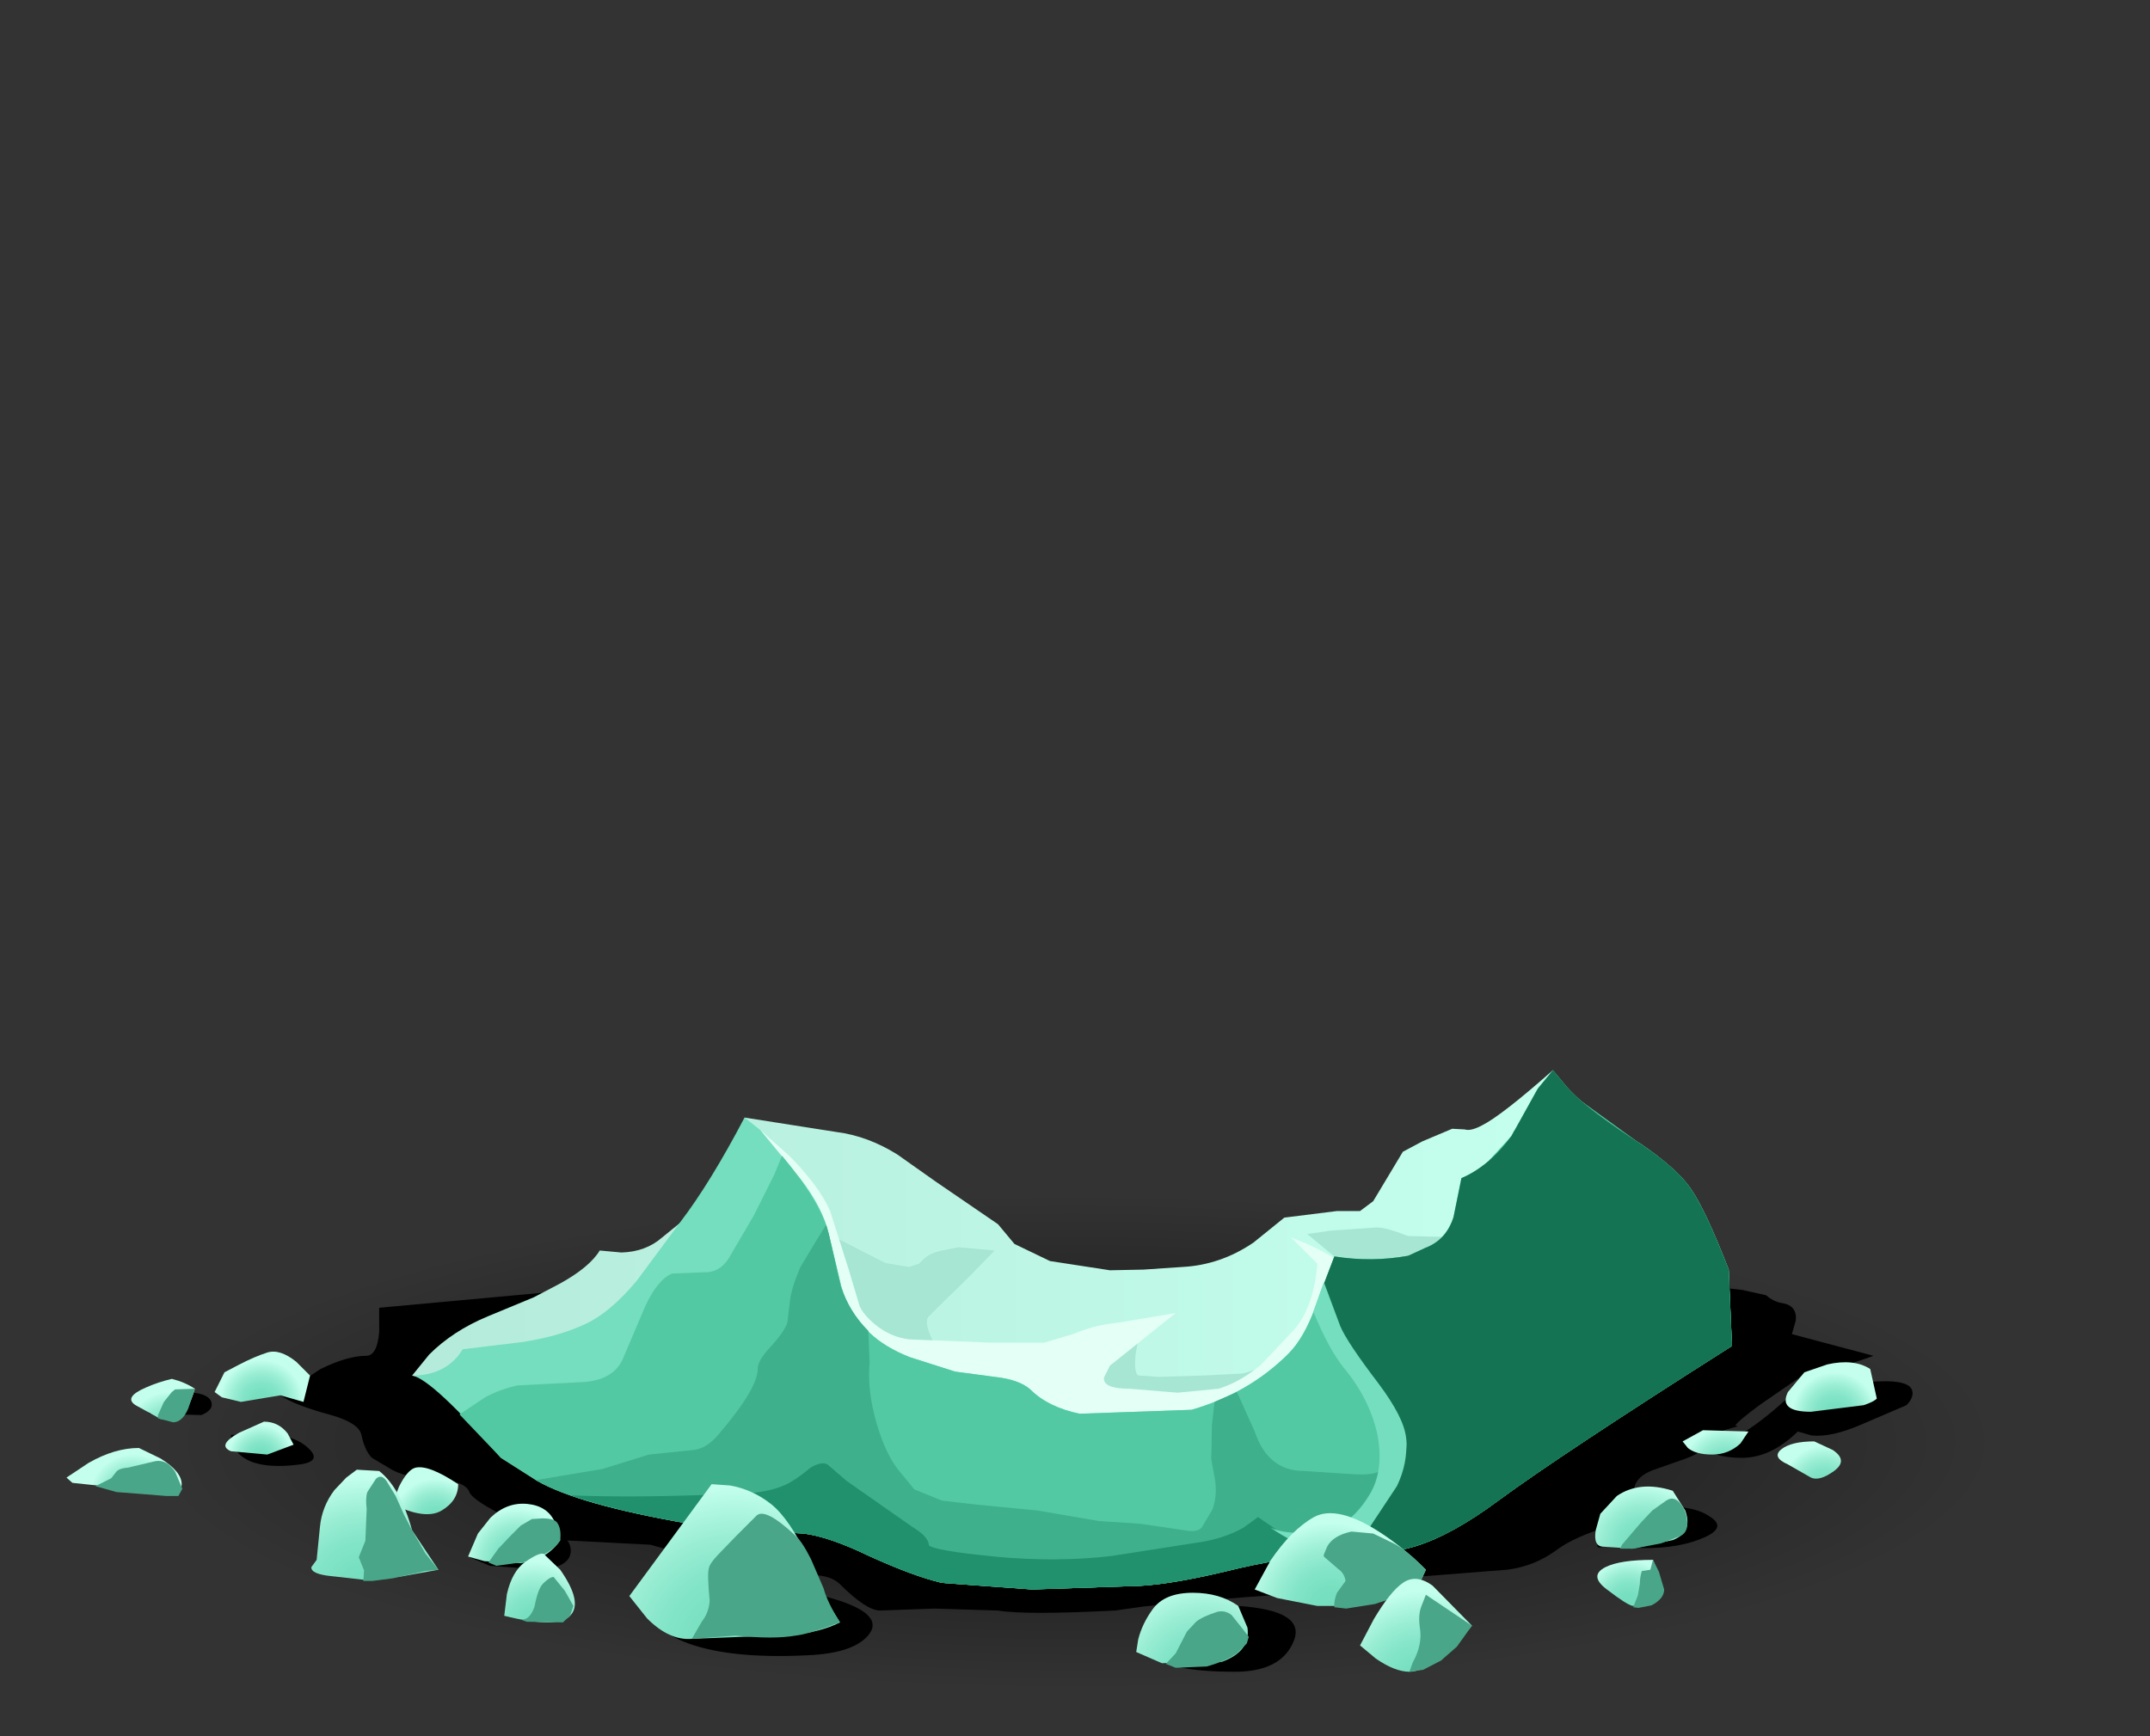 <?xml version="1.0" encoding="UTF-8" standalone="no"?>
<svg xmlns:xlink="http://www.w3.org/1999/xlink" height="131.9px" width="163.3px" xmlns="http://www.w3.org/2000/svg">
  <rect width="100%" height="100%" fill="#333333" stroke="none"/>
  <g transform="matrix(1.0, 0.0, 0.0, 1.0, 0.0, 0.0)">
    <use height="44.75" transform="matrix(1.0, 0.0, 0.0, 1.0, 0.0, 86.9)" width="163.3" xlink:href="#sprite0"/>
    <use height="26.8" transform="matrix(1.0, 0.0, 0.0, 1.0, 21.3, 95.7)" width="121.0" xlink:href="#sprite1"/>
    <use height="2.35" transform="matrix(1.0, 0.0, 0.0, 1.0, 10.8, 105.75)" width="5.3" xlink:href="#sprite2"/>
    <use height="2.35" transform="matrix(1.0, 0.0, 0.0, 1.0, 17.55, 109.0)" width="6.3" xlink:href="#sprite3"/>
    <use height="3.2" transform="matrix(1.0, 0.0, 0.0, 1.0, 35.55, 116.15)" width="7.8" xlink:href="#sprite4"/>
    <use height="5.25" transform="matrix(1.0, 0.0, 0.0, 1.0, 49.8, 120.55)" width="16.5" xlink:href="#sprite5"/>
    <use height="5.05" transform="matrix(1.0, 0.0, 0.0, 1.0, 87.15, 121.95)" width="11.25" xlink:href="#sprite6"/>
    <use height="3.15" transform="matrix(1.0, 0.0, 0.0, 1.0, 121.3, 114.45)" width="9.15" xlink:href="#sprite7"/>
    <use height="5.8" transform="matrix(1.0, 0.0, 0.0, 1.0, 129.05, 104.95)" width="16.2" xlink:href="#sprite8"/>
    <use height="39.45" transform="matrix(1.0, 0.0, 0.0, 1.0, 31.3, 81.3)" width="100.25" xlink:href="#shape9"/>
    <use height="36.95" transform="matrix(1.0, 0.0, 0.0, 1.0, 100.2, 81.3)" width="31.35" xlink:href="#sprite9"/>
    <use height="29.6" transform="matrix(1.0, 0.0, 0.0, 1.0, 5.05, 97.4)" width="137.5" xlink:href="#shape11"/>
  </g>
  <defs>
    <g id="sprite0" transform="matrix(1.0, 0.0, 0.0, 1.0, 0.0, 0.0)">
      <use height="44.75" transform="matrix(1.0, 0.0, 0.0, 1.0, 0.0, 0.0)" width="163.3" xlink:href="#shape0"/>
    </g>
    <g id="shape0" transform="matrix(1.0, 0.0, 0.0, 1.0, 0.0, 0.0)">
      <path d="M139.35 6.55 Q163.3 13.1 163.3 22.35 163.3 31.65 139.35 38.2 115.45 44.75 81.65 44.75 47.8 44.75 23.9 38.2 0.0 31.65 0.0 22.35 0.0 13.1 23.9 6.55 47.8 0.0 81.65 0.0 115.45 0.0 139.35 6.55" fill="url(#gradient0)" fill-rule="evenodd" stroke="none"/>
    </g>
    <radialGradient cx="0" cy="0" gradientTransform="matrix(0.086, 0.0, 0.0, -0.023, 81.4, 22.65)" gradientUnits="userSpaceOnUse" id="gradient0" r="819.2" spreadMethod="pad">
      <stop offset="0.0" stop-color="#000000" stop-opacity="0.62"/>
      <stop offset="1.0" stop-color="#000000" stop-opacity="0.0"/>
    </radialGradient>
    <g id="sprite1" transform="matrix(1.0, 0.0, 0.0, 1.0, 0.0, 0.0)">
      <use height="26.8" transform="matrix(1.0, 0.0, 0.0, 1.0, 0.0, 0.0)" width="121.0" xlink:href="#shape1"/>
    </g>
    <g id="shape1" transform="matrix(1.0, 0.0, 0.0, 1.0, 0.0, 0.0)">
      <path d="M112.85 2.7 Q113.4 3.2 114.1 3.3 115.2 3.5 115.1 4.6 L114.8 5.65 121.0 7.3 Q118.25 8.3 117.2 8.3 116.5 8.3 115.45 8.9 L112.4 11.0 Q110.7 12.25 110.5 12.6 L110.7 12.65 109.65 12.95 Q108.5 13.4 108.3 14.0 108.1 14.6 106.75 15.1 L104.2 16.0 Q103.05 16.45 102.85 17.25 L102.8 19.0 Q102.8 19.7 100.9 20.25 98.3 21.05 97.0 22.0 95.25 23.3 93.15 23.55 L83.6 24.3 77.75 25.2 78.3 25.3 77.8 25.3 73.1 25.65 68.85 26.0 65.5 26.35 63.4 26.65 Q56.55 27.0 54.5 26.65 L49.65 26.5 45.55 26.65 Q44.5 26.65 42.5 24.65 41.85 24.0 40.45 23.95 L38.35 24.0 35.75 23.65 33.9 23.3 28.1 21.65 21.25 21.3 Q20.05 20.95 17.55 19.75 14.6 18.3 14.35 17.65 14.15 17.05 12.9 16.8 L11.65 16.65 Q9.9 16.65 8.55 16.0 L6.95 15.05 Q6.4 14.5 6.15 13.3 5.95 12.4 3.85 11.8 1.05 11.05 0.0 10.3 L3.05 8.3 Q5.1 7.3 6.5 7.3 7.35 7.3 7.5 5.5 L7.5 3.65 36.3 1.0 Q47.75 -0.35 53.6 0.8 L56.9 1.5 60.3 1.3 73.85 0.4 86.45 0.05 99.55 0.95 111.05 2.3 112.85 2.7" fill="#000000" fill-rule="evenodd" stroke="none"/>
    </g>
    <g id="sprite2" transform="matrix(1.0, 0.0, 0.0, 1.0, 0.0, 0.0)">
      <use height="2.35" transform="matrix(1.0, 0.0, 0.0, 1.0, 0.0, 0.0)" width="5.3" xlink:href="#shape2"/>
    </g>
    <g id="shape2" transform="matrix(1.0, 0.0, 0.0, 1.0, 0.0, 0.0)">
      <path d="M4.5 1.75 L0.55 1.65 Q0.0 0.95 0.0 0.0 L3.0 0.0 Q5.0 0.0 5.25 0.75 5.45 1.35 4.5 1.75" fill="#000000" fill-rule="evenodd" stroke="none"/>
    </g>
    <g id="sprite3" transform="matrix(1.0, 0.0, 0.0, 1.0, -0.05, 0.0)">
      <use height="2.35" transform="matrix(1.0, 0.0, 0.0, 1.0, 0.05, 0.0)" width="6.3" xlink:href="#shape3"/>
    </g>
    <g id="shape3" transform="matrix(1.0, 0.0, 0.0, 1.0, -0.05, 0.0)">
      <path d="M5.3 2.25 Q1.85 2.7 0.6 1.4 0.0 0.75 0.05 0.0 L2.8 0.0 Q4.85 0.0 5.9 1.0 7.0 2.0 5.3 2.25" fill="#000000" fill-rule="evenodd" stroke="none"/>
    </g>
    <g id="sprite4" transform="matrix(1.0, 0.0, 0.0, 1.0, 0.0, 0.05)">
      <use height="3.2" transform="matrix(1.0, 0.0, 0.0, 1.0, 0.0, -0.05)" width="7.8" xlink:href="#shape4"/>
    </g>
    <g id="shape4" transform="matrix(1.0, 0.0, 0.0, 1.0, 0.0, 0.05)">
      <path d="M5.75 3.05 L1.65 2.75 0.0 2.05 Q4.5 -0.45 6.25 0.05 7.75 0.5 7.8 1.55 7.85 2.75 5.75 3.05" fill="#000000" fill-rule="evenodd" stroke="none"/>
    </g>
    <g id="sprite5" transform="matrix(1.0, 0.0, 0.0, 1.0, 0.0, 0.0)">
      <use height="5.25" transform="matrix(1.0, 0.0, 0.0, 1.0, 0.0, 0.0)" width="16.5" xlink:href="#shape5"/>
    </g>
    <g id="shape5" transform="matrix(1.0, 0.0, 0.0, 1.0, 0.0, 0.0)">
      <path d="M11.5 5.2 Q5.4 5.5 2.1 4.15 0.45 3.45 0.0 2.7 0.55 2.25 1.45 1.85 3.2 0.95 4.75 0.95 L7.15 0.15 Q8.7 -0.35 12.75 0.7 17.4 1.9 16.25 3.55 15.15 5.05 11.5 5.2" fill="#000000" fill-rule="evenodd" stroke="none"/>
    </g>
    <g id="sprite6" transform="matrix(1.0, 0.0, 0.0, 1.0, 0.0, 0.0)">
      <use height="5.05" transform="matrix(1.0, 0.0, 0.0, 1.0, 0.0, 0.0)" width="11.25" xlink:href="#shape6"/>
    </g>
    <g id="shape6" transform="matrix(1.0, 0.0, 0.0, 1.0, 0.0, 0.0)">
      <path d="M6.65 5.05 Q1.65 5.05 0.4 3.8 -0.2 3.2 0.15 2.55 -0.05 1.8 0.7 1.1 2.2 -0.25 6.9 0.05 12.1 0.4 11.1 2.75 10.15 5.05 6.65 5.05" fill="#000000" fill-rule="evenodd" stroke="none"/>
    </g>
    <g id="sprite7" transform="matrix(1.0, 0.0, 0.0, 1.0, 0.25, 0.05)">
      <use height="3.15" transform="matrix(1.0, 0.0, 0.0, 1.0, -0.25, -0.05)" width="9.15" xlink:href="#shape7"/>
    </g>
    <g id="shape7" transform="matrix(1.0, 0.0, 0.0, 1.0, 0.25, 0.05)">
      <path d="M8.0 2.25 Q6.05 3.15 3.2 3.1 L0.25 3.0 Q-0.85 3.35 0.55 1.7 1.85 0.15 4.25 0.0 7.0 -0.2 8.3 0.7 9.6 1.5 8.0 2.25" fill="#000000" fill-rule="evenodd" stroke="none"/>
    </g>
    <g id="sprite8" transform="matrix(1.0, 0.0, 0.0, 1.0, 0.0, 0.0)">
      <use height="5.8" transform="matrix(1.0, 0.0, 0.0, 1.0, 0.0, 0.0)" width="16.2" xlink:href="#shape8"/>
    </g>
    <g id="shape8" transform="matrix(1.0, 0.0, 0.0, 1.0, 0.0, 0.0)">
      <path d="M16.2 0.75 Q16.3 1.25 15.75 1.8 L12.25 3.3 Q10.05 4.25 8.55 4.1 L7.5 3.8 Q5.45 5.8 3.25 5.8 1.0 5.8 0.0 4.8 L1.75 4.55 Q3.5 4.3 7.5 0.55 L12.75 0.05 Q16.05 -0.25 16.2 0.75" fill="#000000" fill-rule="evenodd" stroke="none"/>
    </g>
    <g id="shape9" transform="matrix(1.0, 0.0, 0.0, 1.0, -31.3, -81.3)">
      <path d="M117.95 81.3 L118.8 85.5 Q118.8 93.75 118.05 94.75 L114.9 100.2 Q111.9 105.1 110.05 106.0 103.8 109.1 102.05 109.7 94.7 112.25 85.8 111.75 L61.75 109.4 46.3 107.25 31.3 104.5 32.6 102.9 Q34.4 101.1 37.05 100.0 L40.55 98.55 42.55 97.5 Q44.8 96.25 45.55 95.0 L47.2 95.15 Q49.05 95.1 50.3 94.0 L54.0 91.0 56.55 88.75 Q57.05 88.0 56.55 84.9 L63.55 86.0 Q65.9 86.3 68.15 87.7 L71.05 89.75 75.8 93.0 77.05 94.5 79.75 95.8 84.3 96.5 86.85 96.45 89.8 96.25 Q92.7 96.1 95.2 94.4 L97.55 92.5 101.55 92.0 103.3 92.0 104.3 91.25 106.55 87.5 108.05 86.7 110.3 85.75 111.25 85.8 Q111.7 85.95 112.55 85.5 114.05 84.75 117.95 81.3" fill="url(#gradient1)" fill-rule="evenodd" stroke="none"/>
      <path d="M108.3 105.5 Q103.5 105.8 96.7 107.4 L83.55 110.25 Q75.45 111.6 67.35 111.2 58.95 110.75 58.05 108.75 57.25 107.05 57.2 100.95 L57.3 95.25 58.3 95.0 Q59.0 92.9 59.4 92.7 60.2 92.25 62.95 93.75 L67.25 95.95 69.05 96.25 69.8 96.0 70.2 95.6 Q70.75 95.15 71.55 95.0 L72.8 94.75 75.55 95.0 73.45 97.15 71.3 99.25 70.5 100.05 Q70.2 100.5 70.8 101.75 71.3 102.75 71.1 103.65 71.2 104.3 73.8 105.5 76.9 106.95 78.35 107.1 79.7 107.2 80.3 106.25 L80.75 104.95 Q80.9 104.45 81.8 104.0 L83.2 103.0 84.8 102.0 86.55 101.25 86.25 102.9 Q86.1 104.5 86.55 104.5 L88.0 104.6 91.3 104.5 94.3 104.35 Q95.3 104.2 97.85 102.85 104.3 99.4 103.55 98.25 101.95 95.85 101.35 95.45 L99.3 93.75 101.0 93.5 104.55 93.25 Q105.3 93.25 106.95 93.9 L111.05 94.0 Q114.95 93.4 117.45 94.05 120.15 94.75 118.55 96.5 L115.75 101.75 Q113.55 105.2 108.3 105.5" fill="#a6e6d3" fill-rule="evenodd" stroke="none"/>
      <path d="M108.55 103.25 Q107.3 106.15 106.05 107.75 103.75 110.75 99.8 110.75 L76.05 108.9 Q56.9 106.95 56.05 105.75 54.25 103.65 53.35 102.15 51.75 99.4 52.55 97.0 53.8 93.25 57.75 85.85 L59.95 87.8 Q62.25 90.15 63.05 92.0 L64.45 96.4 65.3 99.25 Q65.7 100.05 66.7 100.8 67.8 101.6 69.05 101.75 L75.3 102.0 79.3 102.0 81.5 101.35 Q83.15 100.65 84.8 100.5 L89.3 99.75 84.3 103.75 83.85 104.65 Q83.75 105.5 85.8 105.5 L89.45 105.8 92.55 105.5 Q94.2 105.0 95.8 103.65 L98.3 101.0 Q99.8 99.25 100.05 96.0 L98.05 94.0 99.3 94.5 Q100.95 95.25 102.8 96.5 106.0 98.6 107.25 99.9 109.4 101.95 108.55 103.25" fill="#e3fff6" fill-rule="evenodd" stroke="none"/>
      <path d="M131.3 96.45 L131.55 102.25 Q118.55 110.5 113.8 114.0 110.3 116.6 107.55 117.45 104.95 118.25 100.55 118.25 97.6 118.25 93.0 119.4 88.35 120.5 85.8 120.5 L78.4 120.75 71.55 120.25 Q69.4 119.75 66.0 118.2 63.0 116.75 61.05 116.5 L57.45 116.3 52.3 115.75 Q43.95 114.3 40.8 112.5 L38.05 110.75 Q32.8 104.75 31.3 104.5 33.55 104.5 34.8 103.0 L35.15 102.5 39.7 101.95 Q42.3 101.55 44.2 100.7 46.25 99.85 48.4 97.25 L51.7 92.8 Q53.95 89.85 56.55 84.9 L57.75 85.85 60.8 89.55 Q62.5 91.75 62.95 93.75 L63.9 97.75 Q64.5 99.75 66.05 101.25 67.2 102.35 69.1 103.1 L72.55 104.2 75.55 104.6 Q77.4 104.8 78.25 105.55 79.6 106.9 82.0 107.4 L90.5 107.1 Q94.85 105.85 97.85 102.85 99.05 101.65 99.9 99.3 L101.35 95.45 Q104.2 95.9 106.95 95.4 L108.25 94.8 Q109.85 94.2 110.4 92.45 L111.0 89.5 Q113.1 88.6 114.8 86.3 L116.8 82.7 117.95 81.3 118.95 82.5 Q120.15 83.95 123.85 86.4 127.35 88.65 128.45 90.35 129.55 91.95 131.3 96.45" fill="#74debe" fill-rule="evenodd" stroke="none"/>
      <path d="M131.3 96.45 L131.55 102.25 Q118.55 110.5 113.8 114.0 110.3 116.6 107.55 117.45 104.95 118.25 100.55 118.25 97.6 118.25 93.0 119.4 88.35 120.5 85.8 120.5 L78.4 120.75 71.55 120.25 Q69.4 119.75 66.0 118.2 63.0 116.75 61.05 116.5 L57.45 116.3 52.3 115.75 Q43.95 114.3 40.8 112.5 L38.05 110.75 34.9 107.45 36.85 106.15 Q37.95 105.55 39.3 105.25 L44.15 105.0 Q46.55 104.9 47.3 103.25 L49.0 99.25 Q49.95 97.2 51.05 96.75 L53.5 96.65 Q54.8 96.7 55.55 95.25 L57.25 92.35 58.8 89.25 59.4 87.8 Q62.4 91.4 62.95 93.75 L63.9 97.75 Q64.5 99.75 66.05 101.25 67.2 102.35 69.1 103.1 L72.55 104.2 75.55 104.6 Q77.4 104.8 78.25 105.55 79.6 106.9 82.0 107.4 L90.5 107.1 Q94.85 105.85 97.85 102.85 99.05 101.65 99.9 99.3 L101.35 95.45 Q104.2 95.9 106.95 95.4 L107.65 95.15 108.05 95.75 108.9 96.3 Q109.95 96.35 111.05 94.0 112.45 91.0 113.15 88.1 L114.8 86.3 115.0 85.9 116.55 85.0 118.35 84.8 Q119.55 84.75 119.9 83.5 L124.45 86.8 Q127.35 88.75 128.45 90.35 129.55 91.95 131.3 96.45" fill="#52c9a2" fill-rule="evenodd" stroke="none"/>
      <path d="M131.3 96.45 L131.55 102.25 Q118.55 110.5 113.8 114.0 110.3 116.6 107.55 117.45 104.95 118.25 100.55 118.25 97.6 118.25 93.0 119.4 88.35 120.5 85.8 120.5 L78.4 120.75 71.55 120.25 Q69.4 119.75 66.0 118.2 63.0 116.75 61.05 116.5 L57.45 116.3 52.3 115.75 Q43.95 114.3 40.8 112.5 L40.65 112.45 45.75 111.6 49.3 110.5 52.7 110.15 Q53.65 110.05 54.55 109.0 57.55 105.5 57.55 104.0 57.55 103.35 58.5 102.35 59.55 101.2 59.8 100.5 L60.0 98.85 Q60.1 97.85 60.8 96.25 L62.0 94.25 62.75 93.05 62.95 93.75 63.85 97.7 Q64.5 99.65 65.95 101.1 L66.05 103.5 Q65.85 105.65 66.6 108.2 67.3 110.55 68.3 111.75 L69.45 113.15 71.55 114.0 74.15 114.3 78.8 114.75 83.45 115.55 86.55 115.75 89.95 116.25 Q91.0 116.45 91.3 116.0 L92.1 114.65 Q92.45 113.65 92.3 112.5 L92.0 110.85 92.05 108.25 92.25 106.5 93.95 105.75 95.3 108.75 Q96.3 111.75 99.05 111.75 L102.9 112.0 Q104.75 112.1 105.05 111.5 L106.1 110.0 106.8 109.25 109.05 107.5 111.3 107.5 Q116.05 104.25 116.55 103.0 116.85 102.2 117.5 101.4 L118.05 100.75 118.25 99.9 118.8 98.5 119.0 96.55 Q119.35 94.65 121.3 92.5 123.9 89.7 124.5 86.8 127.35 88.75 128.45 90.35 129.55 91.95 131.3 96.45" fill="#3eb08b" fill-rule="evenodd" stroke="none"/>
      <path d="M131.55 101.9 L131.55 102.25 Q118.55 110.5 113.8 114.0 110.3 116.6 107.55 117.45 104.95 118.25 100.55 118.25 97.6 118.25 93.0 119.4 88.35 120.5 85.8 120.5 L78.4 120.75 71.55 120.25 Q69.4 119.75 66.0 118.2 63.0 116.75 61.05 116.5 L57.45 116.3 52.3 115.75 Q46.85 114.8 43.35 113.6 48.35 113.8 55.3 113.5 58.15 113.5 59.65 112.8 60.5 112.4 61.55 111.5 62.4 111.0 62.85 111.25 L64.3 112.5 69.3 116.0 Q70.55 116.75 70.55 117.4 71.0 117.8 75.55 118.25 80.25 118.7 84.45 118.2 L90.55 117.25 Q92.9 116.95 94.45 116.05 L95.55 115.25 97.6 116.65 Q100.25 117.85 103.55 116.75 L108.0 115.2 110.55 113.25 Q114.15 110.3 118.3 107.75 122.2 105.35 124.55 103.0 126.05 101.5 127.3 101.25 L128.55 101.5 131.55 101.9" fill="#21916d" fill-rule="evenodd" stroke="none"/>
    </g>
    <linearGradient gradientTransform="matrix(0.053, 0.0, 0.0, -0.053, 75.05, 96.6)" gradientUnits="userSpaceOnUse" id="gradient1" spreadMethod="pad" x1="-819.2" x2="819.2">
      <stop offset="0.024" stop-color="#b5ebdb"/>
      <stop offset="0.976" stop-color="#c4ffed"/>
    </linearGradient>
    <g id="sprite9" transform="matrix(1.0, 0.0, 0.0, 1.0, 0.0, 0.0)">
      <use height="36.95" transform="matrix(1.0, 0.0, 0.0, 1.0, 0.0, 0.0)" width="31.35" xlink:href="#shape10"/>
    </g>
    <g id="shape10" transform="matrix(1.0, 0.0, 0.0, 1.0, 0.0, 0.0)">
      <path d="M31.1 15.15 L31.35 20.95 Q18.35 29.2 13.6 32.7 10.25 35.2 7.6 36.05 5.1 36.9 1.15 36.95 3.45 35.15 5.25 32.05 6.9 29.1 6.6 27.95 6.4 27.25 4.8 25.8 3.1 24.2 2.1 21.95 L0.0 17.15 1.15 14.15 Q4.0 14.6 6.75 14.1 L8.05 13.5 Q9.65 12.9 10.2 11.15 L10.8 8.2 Q12.9 7.3 14.6 5.0 L16.6 1.4 17.75 0.0 18.75 1.2 Q19.95 2.65 23.65 5.1 27.15 7.35 28.25 9.05 29.35 10.65 31.1 15.15" fill="#147352" fill-rule="evenodd" stroke="none"/>
    </g>
    <g id="shape11" transform="matrix(1.0, 0.0, 0.0, 1.0, -5.05, -97.4)">
      <path d="M101.8 100.75 Q102.3 101.95 104.7 105.1 106.65 107.7 106.8 109.25 106.95 111.15 106.1 112.9 L103.55 116.75 Q102.3 118.35 99.8 117.7 98.15 117.2 96.5 116.05 97.3 116.45 98.8 116.45 100.65 116.45 101.7 115.9 103.0 115.25 104.05 113.5 105.15 111.65 104.6 108.9 104.0 106.25 102.1 103.95 100.95 102.55 99.75 99.65 L100.55 97.4 101.8 100.75" fill="#74debe" fill-rule="evenodd" stroke="none"/>
      <path d="M47.8 121.25 L54.05 112.75 55.45 112.85 Q57.15 113.15 58.55 114.25 59.95 115.35 61.4 118.4 L62.55 121.25 63.8 123.25 Q61.8 124.25 58.8 124.25 L52.55 124.5 Q50.85 124.65 49.15 122.95 L47.8 121.25" fill="url(#gradient2)" fill-rule="evenodd" stroke="none"/>
      <path d="M42.15 115.65 L42.55 117.0 Q41.55 118.5 39.55 118.75 L36.8 118.6 35.55 118.25 36.3 116.5 37.25 115.3 Q38.5 114.1 40.05 114.25 41.6 114.4 42.15 115.65" fill="url(#gradient3)" fill-rule="evenodd" stroke="none"/>
      <path d="M34.8 112.75 Q34.8 114.0 33.55 114.75 32.3 115.5 29.8 114.25 L30.3 112.95 Q30.95 111.65 31.55 111.5 32.55 111.25 34.8 112.75" fill="url(#gradient4)" fill-rule="evenodd" stroke="none"/>
      <path d="M22.5 103.45 L23.55 104.5 23.05 106.5 21.3 106.0 18.3 106.5 16.85 106.15 16.3 105.75 17.05 104.25 18.1 103.7 Q19.35 103.05 20.3 102.75 21.25 102.45 22.5 103.45" fill="url(#gradient5)" fill-rule="evenodd" stroke="none"/>
      <path d="M20.05 108.0 Q21.15 108.0 21.85 108.9 L22.3 109.75 20.3 110.5 17.55 110.25 Q16.45 109.8 18.15 108.85 L20.05 108.0" fill="url(#gradient6)" fill-rule="evenodd" stroke="none"/>
      <path d="M13.05 104.75 Q14.05 105.0 14.8 105.5 14.3 107.25 13.55 107.75 L12.2 107.8 10.3 106.75 Q9.35 106.15 11.1 105.4 12.0 105.0 13.05 104.75" fill="url(#gradient7)" fill-rule="evenodd" stroke="none"/>
      <path d="M96.5 118.55 Q98.1 116.2 99.8 115.25 101.55 114.3 104.8 116.4 106.65 117.6 108.3 119.25 L108.0 119.9 Q107.45 120.65 106.05 121.25 104.6 121.9 102.85 122.0 L100.05 122.0 97.0 121.4 95.3 120.75 96.5 118.55" fill="url(#gradient8)" fill-rule="evenodd" stroke="none"/>
      <path d="M127.05 113.25 L128.0 114.75 Q128.6 116.4 127.05 117.0 L123.95 117.65 121.8 117.5 Q121.0 117.5 121.2 116.25 L121.55 115.0 122.8 113.65 Q124.55 112.45 127.05 113.25" fill="url(#gradient9)" fill-rule="evenodd" stroke="none"/>
      <path d="M132.8 108.75 L132.2 109.65 Q131.3 110.5 130.05 110.5 128.8 110.5 128.2 110.0 L127.8 109.5 129.35 108.65 132.8 108.75" fill="url(#gradient10)" fill-rule="evenodd" stroke="none"/>
      <path d="M142.05 104.0 L142.55 106.25 Q142.3 106.5 141.55 106.75 L137.55 107.25 Q135.05 107.25 135.8 105.75 L137.05 104.25 138.8 103.65 Q140.8 103.2 142.05 104.0" fill="url(#gradient11)" fill-rule="evenodd" stroke="none"/>
      <path d="M94.05 122.0 L94.75 123.65 Q95.0 125.45 92.8 126.25 L88.25 126.35 86.3 125.5 86.45 124.55 Q86.75 123.35 87.55 122.25 88.45 121.0 90.6 121.0 92.65 121.0 94.05 122.0" fill="url(#gradient12)" fill-rule="evenodd" stroke="none"/>
      <path d="M41.2 115.35 Q42.05 115.35 42.3 115.65 42.65 116.1 42.55 117.0 42.05 117.95 39.9 118.65 L37.7 118.95 37.1 118.7 37.85 117.65 38.8 116.65 39.55 115.9 40.4 115.4 41.2 115.35" fill="#49a688" fill-rule="evenodd" stroke="none"/>
      <path d="M54.5 118.15 L55.9 116.7 57.45 115.15 Q58.1 114.5 60.35 116.6 60.9 117.05 61.6 118.45 L62.55 120.65 Q62.85 121.75 63.8 123.25 61.4 124.15 60.45 124.25 58.8 124.55 55.85 124.25 L52.55 124.5 53.3 123.2 Q53.85 122.5 53.9 121.6 53.7 119.5 53.85 119.1 53.9 118.8 54.5 118.15" fill="#49a688" fill-rule="evenodd" stroke="none"/>
      <path d="M89.3 126.7 L88.55 126.4 89.3 125.6 90.15 123.95 90.85 123.2 Q91.35 122.8 92.45 122.45 93.05 122.3 93.55 122.7 L94.35 123.7 94.85 124.35 94.7 124.85 93.95 125.6 Q93.1 126.2 91.65 126.6 L89.3 126.7" fill="#49a688" fill-rule="evenodd" stroke="none"/>
      <path d="M100.55 118.1 L100.8 117.5 Q101.25 116.65 102.65 116.35 L104.3 116.5 105.85 117.25 Q106.85 117.75 108.3 119.25 L107.9 120.15 Q107.45 120.85 104.45 121.85 L102.25 122.2 101.35 122.1 Q101.3 121.6 101.55 121.0 L102.2 120.1 Q102.1 119.5 101.65 119.2 L100.55 118.25 100.55 118.1" fill="#49a688" fill-rule="evenodd" stroke="none"/>
      <path d="M125.5 114.75 L126.55 114.0 Q127.15 113.6 127.65 114.25 128.1 114.8 128.15 115.65 128.2 116.35 127.7 116.65 L126.15 117.25 124.05 117.65 123.05 117.65 123.2 117.35 124.65 115.65 125.5 114.75" fill="#49a688" fill-rule="evenodd" stroke="none"/>
      <path d="M24.3 116.0 Q24.45 114.45 25.4 113.2 L26.3 112.25 27.1 111.65 28.8 111.75 Q30.4 113.0 31.3 116.25 L33.3 119.25 30.55 119.75 27.95 120.05 25.3 119.75 Q23.6 119.6 23.65 119.05 L24.05 118.5 24.3 116.0" fill="url(#gradient13)" fill-rule="evenodd" stroke="none"/>
      <path d="M42.55 119.25 Q44.3 121.75 43.3 122.75 42.3 123.75 38.3 122.75 L38.5 121.1 Q38.9 119.35 39.9 118.65 41.0 117.9 41.3 118.05 L42.55 119.25" fill="url(#gradient14)" fill-rule="evenodd" stroke="none"/>
      <path d="M111.8 123.5 Q108.8 127.0 107.05 127.0 105.95 127.0 104.5 126.0 L103.3 125.0 104.35 123.0 Q105.6 120.9 106.55 120.25 107.55 119.55 108.8 120.45 L111.8 123.5" fill="url(#gradient15)" fill-rule="evenodd" stroke="none"/>
      <path d="M125.55 118.5 L126.1 119.95 Q126.5 121.45 125.55 121.75 L124.0 122.0 Q123.55 121.9 122.05 120.75 120.65 119.7 121.95 119.05 123.05 118.5 125.55 118.5" fill="url(#gradient16)" fill-rule="evenodd" stroke="none"/>
      <path d="M137.8 109.5 L139.2 110.15 Q140.4 110.95 139.3 111.75 138.2 112.55 137.55 112.25 L135.8 111.25 Q134.55 110.7 135.3 110.1 136.05 109.5 137.8 109.5" fill="url(#gradient17)" fill-rule="evenodd" stroke="none"/>
      <path d="M10.55 110.0 L12.2 110.8 Q13.8 111.8 13.8 112.75 13.8 113.6 12.7 113.45 L8.8 113.0 5.5 112.65 5.05 112.25 6.7 111.15 Q8.7 110.0 10.55 110.0" fill="url(#gradient18)" fill-rule="evenodd" stroke="none"/>
      <path d="M10.8 113.5 L8.85 113.35 7.25 112.9 8.45 112.3 8.8 111.85 Q9.0 111.55 9.7 111.5 L11.8 111.0 Q12.65 110.85 13.3 111.8 L13.85 113.1 13.55 113.65 12.65 113.65 10.8 113.5" fill="#49a688" fill-rule="evenodd" stroke="none"/>
      <path d="M14.8 105.5 L14.3 107.0 Q13.85 108.05 13.15 108.05 L12.0 107.75 12.0 107.5 12.45 106.5 13.05 105.75 13.3 105.55 14.8 105.5" fill="#49a688" fill-rule="evenodd" stroke="none"/>
      <path d="M30.7 115.1 L31.3 116.25 32.3 118.0 33.3 119.25 32.3 119.35 29.85 119.9 28.3 120.1 27.6 120.1 27.65 119.3 27.25 118.3 27.75 117.05 27.85 114.65 Q27.75 113.8 27.9 113.35 L28.55 112.35 Q28.95 111.95 29.35 112.5 L30.05 113.65 30.7 115.1" fill="#49a688" fill-rule="evenodd" stroke="none"/>
      <path d="M42.75 123.25 L40.0 123.2 39.45 123.0 Q40.2 123.2 40.6 122.05 40.85 120.7 41.25 120.3 41.75 119.8 42.05 119.8 L42.9 120.85 43.55 122.0 43.3 122.75 42.75 123.25" fill="#49a688" fill-rule="evenodd" stroke="none"/>
      <path d="M107.3 126.3 Q108.05 124.95 107.85 123.7 107.7 122.7 107.95 122.05 L108.3 121.15 111.8 123.5 110.65 125.1 109.45 126.15 108.1 126.85 107.05 127.0 107.3 126.3" fill="#49a688" fill-rule="evenodd" stroke="none"/>
      <path d="M124.7 119.35 L125.35 119.25 125.55 118.5 126.0 119.4 126.4 120.75 Q126.4 121.45 125.45 121.95 L124.45 122.15 124.05 122.1 124.4 121.2 124.55 120.35 Q124.55 119.85 124.7 119.35" fill="#49a688" fill-rule="evenodd" stroke="none"/>
    </g>
    <radialGradient cx="0" cy="0" gradientTransform="matrix(-0.002, -0.015, -0.015, 0.002, 55.8, 125.0)" gradientUnits="userSpaceOnUse" id="gradient2" r="819.2" spreadMethod="pad">
      <stop offset="0.024" stop-color="#74debe"/>
      <stop offset="0.235" stop-color="#78e0c0"/>
      <stop offset="0.451" stop-color="#84e5c8"/>
      <stop offset="0.663" stop-color="#99edd3"/>
      <stop offset="0.878" stop-color="#b5f9e4"/>
      <stop offset="0.976" stop-color="#c4ffed"/>
    </radialGradient>
    <radialGradient cx="0" cy="0" gradientTransform="matrix(1.0E-4, -0.005, -0.005, -1.0E-4, 39.3, 118.6)" gradientUnits="userSpaceOnUse" id="gradient3" r="819.2" spreadMethod="pad">
      <stop offset="0.024" stop-color="#74debe"/>
      <stop offset="0.235" stop-color="#78e0c0"/>
      <stop offset="0.451" stop-color="#84e5c8"/>
      <stop offset="0.663" stop-color="#99edd3"/>
      <stop offset="0.878" stop-color="#b5f9e4"/>
      <stop offset="0.976" stop-color="#c4ffed"/>
    </radialGradient>
    <radialGradient cx="0" cy="0" gradientTransform="matrix(-3.0E-4, -0.004, -0.004, 3.0E-4, 33.05, 115.55)" gradientUnits="userSpaceOnUse" id="gradient4" r="819.2" spreadMethod="pad">
      <stop offset="0.024" stop-color="#74debe"/>
      <stop offset="0.235" stop-color="#78e0c0"/>
      <stop offset="0.451" stop-color="#84e5c8"/>
      <stop offset="0.663" stop-color="#99edd3"/>
      <stop offset="0.878" stop-color="#b5f9e4"/>
      <stop offset="0.976" stop-color="#c4ffed"/>
    </radialGradient>
    <radialGradient cx="0" cy="0" gradientTransform="matrix(-2.0E-4, -0.004, -0.004, 2.0E-4, 19.85, 106.5)" gradientUnits="userSpaceOnUse" id="gradient5" r="819.2" spreadMethod="pad">
      <stop offset="0.024" stop-color="#74debe"/>
      <stop offset="0.235" stop-color="#78e0c0"/>
      <stop offset="0.451" stop-color="#84e5c8"/>
      <stop offset="0.663" stop-color="#99edd3"/>
      <stop offset="0.878" stop-color="#b5f9e4"/>
      <stop offset="0.976" stop-color="#c4ffed"/>
    </radialGradient>
    <radialGradient cx="0" cy="0" gradientTransform="matrix(-8.0E-4, -0.003, -0.003, 8.0E-4, 19.8, 110.75)" gradientUnits="userSpaceOnUse" id="gradient6" r="819.2" spreadMethod="pad">
      <stop offset="0.024" stop-color="#74debe"/>
      <stop offset="0.235" stop-color="#78e0c0"/>
      <stop offset="0.451" stop-color="#84e5c8"/>
      <stop offset="0.663" stop-color="#99edd3"/>
      <stop offset="0.878" stop-color="#b5f9e4"/>
      <stop offset="0.976" stop-color="#c4ffed"/>
    </radialGradient>
    <radialGradient cx="0" cy="0" gradientTransform="matrix(-5.0E-4, -0.004, -0.004, 5.0E-4, 12.85, 108.95)" gradientUnits="userSpaceOnUse" id="gradient7" r="819.2" spreadMethod="pad">
      <stop offset="0.024" stop-color="#74debe"/>
      <stop offset="0.235" stop-color="#78e0c0"/>
      <stop offset="0.451" stop-color="#84e5c8"/>
      <stop offset="0.663" stop-color="#99edd3"/>
      <stop offset="0.878" stop-color="#b5f9e4"/>
      <stop offset="0.976" stop-color="#c4ffed"/>
    </radialGradient>
    <radialGradient cx="0" cy="0" gradientTransform="matrix(-5.0E-4, -0.008, -0.008, 5.0E-4, 101.05, 122.1)" gradientUnits="userSpaceOnUse" id="gradient8" r="819.2" spreadMethod="pad">
      <stop offset="0.024" stop-color="#74debe"/>
      <stop offset="0.235" stop-color="#78e0c0"/>
      <stop offset="0.451" stop-color="#84e5c8"/>
      <stop offset="0.663" stop-color="#99edd3"/>
      <stop offset="0.878" stop-color="#b5f9e4"/>
      <stop offset="0.976" stop-color="#c4ffed"/>
    </radialGradient>
    <radialGradient cx="0" cy="0" gradientTransform="matrix(-6.0E-4, -0.006, -0.006, 6.0E-4, 124.85, 117.6)" gradientUnits="userSpaceOnUse" id="gradient9" r="819.2" spreadMethod="pad">
      <stop offset="0.024" stop-color="#74debe"/>
      <stop offset="0.235" stop-color="#78e0c0"/>
      <stop offset="0.451" stop-color="#84e5c8"/>
      <stop offset="0.663" stop-color="#99edd3"/>
      <stop offset="0.878" stop-color="#b5f9e4"/>
      <stop offset="0.976" stop-color="#c4ffed"/>
    </radialGradient>
    <radialGradient cx="0" cy="0" gradientTransform="matrix(-0.001, -0.004, -0.004, 0.001, 131.1, 111.7)" gradientUnits="userSpaceOnUse" id="gradient10" r="819.2" spreadMethod="pad">
      <stop offset="0.024" stop-color="#74debe"/>
      <stop offset="0.235" stop-color="#78e0c0"/>
      <stop offset="0.451" stop-color="#84e5c8"/>
      <stop offset="0.663" stop-color="#99edd3"/>
      <stop offset="0.878" stop-color="#b5f9e4"/>
      <stop offset="0.976" stop-color="#c4ffed"/>
    </radialGradient>
    <radialGradient cx="0" cy="0" gradientTransform="matrix(-4.0E-4, -0.004, -0.004, 4.0E-4, 139.35, 107.45)" gradientUnits="userSpaceOnUse" id="gradient11" r="819.2" spreadMethod="pad">
      <stop offset="0.024" stop-color="#74debe"/>
      <stop offset="0.235" stop-color="#78e0c0"/>
      <stop offset="0.451" stop-color="#84e5c8"/>
      <stop offset="0.663" stop-color="#99edd3"/>
      <stop offset="0.878" stop-color="#b5f9e4"/>
      <stop offset="0.976" stop-color="#c4ffed"/>
    </radialGradient>
    <radialGradient cx="0" cy="0" gradientTransform="matrix(-6.0E-4, -0.01, -0.01, 6.0E-4, 91.55, 127.95)" gradientUnits="userSpaceOnUse" id="gradient12" r="819.2" spreadMethod="pad">
      <stop offset="0.024" stop-color="#74debe"/>
      <stop offset="0.235" stop-color="#78e0c0"/>
      <stop offset="0.451" stop-color="#84e5c8"/>
      <stop offset="0.663" stop-color="#99edd3"/>
      <stop offset="0.878" stop-color="#b5f9e4"/>
      <stop offset="0.976" stop-color="#c4ffed"/>
    </radialGradient>
    <radialGradient cx="0" cy="0" gradientTransform="matrix(-6.0E-4, -0.011, -0.011, 6.0E-4, 27.7, 121.0)" gradientUnits="userSpaceOnUse" id="gradient13" r="819.2" spreadMethod="pad">
      <stop offset="0.024" stop-color="#74debe"/>
      <stop offset="0.235" stop-color="#78e0c0"/>
      <stop offset="0.451" stop-color="#84e5c8"/>
      <stop offset="0.663" stop-color="#99edd3"/>
      <stop offset="0.878" stop-color="#b5f9e4"/>
      <stop offset="0.976" stop-color="#c4ffed"/>
    </radialGradient>
    <radialGradient cx="0" cy="0" gradientTransform="matrix(-3.0E-4, -0.006, -0.006, 3.0E-4, 40.6, 123.45)" gradientUnits="userSpaceOnUse" id="gradient14" r="819.2" spreadMethod="pad">
      <stop offset="0.024" stop-color="#74debe"/>
      <stop offset="0.235" stop-color="#78e0c0"/>
      <stop offset="0.451" stop-color="#84e5c8"/>
      <stop offset="0.663" stop-color="#99edd3"/>
      <stop offset="0.878" stop-color="#b5f9e4"/>
      <stop offset="0.976" stop-color="#c4ffed"/>
    </radialGradient>
    <radialGradient cx="0" cy="0" gradientTransform="matrix(0.0, -0.009, -0.009, 0.0, 107.95, 128.1)" gradientUnits="userSpaceOnUse" id="gradient15" r="819.2" spreadMethod="pad">
      <stop offset="0.024" stop-color="#74debe"/>
      <stop offset="0.235" stop-color="#78e0c0"/>
      <stop offset="0.451" stop-color="#84e5c8"/>
      <stop offset="0.663" stop-color="#99edd3"/>
      <stop offset="0.878" stop-color="#b5f9e4"/>
      <stop offset="0.976" stop-color="#c4ffed"/>
    </radialGradient>
    <radialGradient cx="0" cy="0" gradientTransform="matrix(0.0, -0.004, -0.004, 0.0, 123.7, 121.7)" gradientUnits="userSpaceOnUse" id="gradient16" r="819.2" spreadMethod="pad">
      <stop offset="0.024" stop-color="#74debe"/>
      <stop offset="0.235" stop-color="#78e0c0"/>
      <stop offset="0.451" stop-color="#84e5c8"/>
      <stop offset="0.663" stop-color="#99edd3"/>
      <stop offset="0.878" stop-color="#b5f9e4"/>
      <stop offset="0.976" stop-color="#c4ffed"/>
    </radialGradient>
    <radialGradient cx="0" cy="0" gradientTransform="matrix(-0.001, -0.004, -0.004, 0.001, 138.6, 113.1)" gradientUnits="userSpaceOnUse" id="gradient17" r="819.2" spreadMethod="pad">
      <stop offset="0.024" stop-color="#74debe"/>
      <stop offset="0.235" stop-color="#78e0c0"/>
      <stop offset="0.451" stop-color="#84e5c8"/>
      <stop offset="0.663" stop-color="#99edd3"/>
      <stop offset="0.878" stop-color="#b5f9e4"/>
      <stop offset="0.976" stop-color="#c4ffed"/>
    </radialGradient>
    <radialGradient cx="0" cy="0" gradientTransform="matrix(-0.001, -0.004, -0.004, 0.001, 10.1, 113.75)" gradientUnits="userSpaceOnUse" id="gradient18" r="819.2" spreadMethod="pad">
      <stop offset="0.024" stop-color="#74debe"/>
      <stop offset="0.235" stop-color="#78e0c0"/>
      <stop offset="0.451" stop-color="#84e5c8"/>
      <stop offset="0.663" stop-color="#99edd3"/>
      <stop offset="0.878" stop-color="#b5f9e4"/>
      <stop offset="0.976" stop-color="#c4ffed"/>
    </radialGradient>
  </defs>
</svg>
